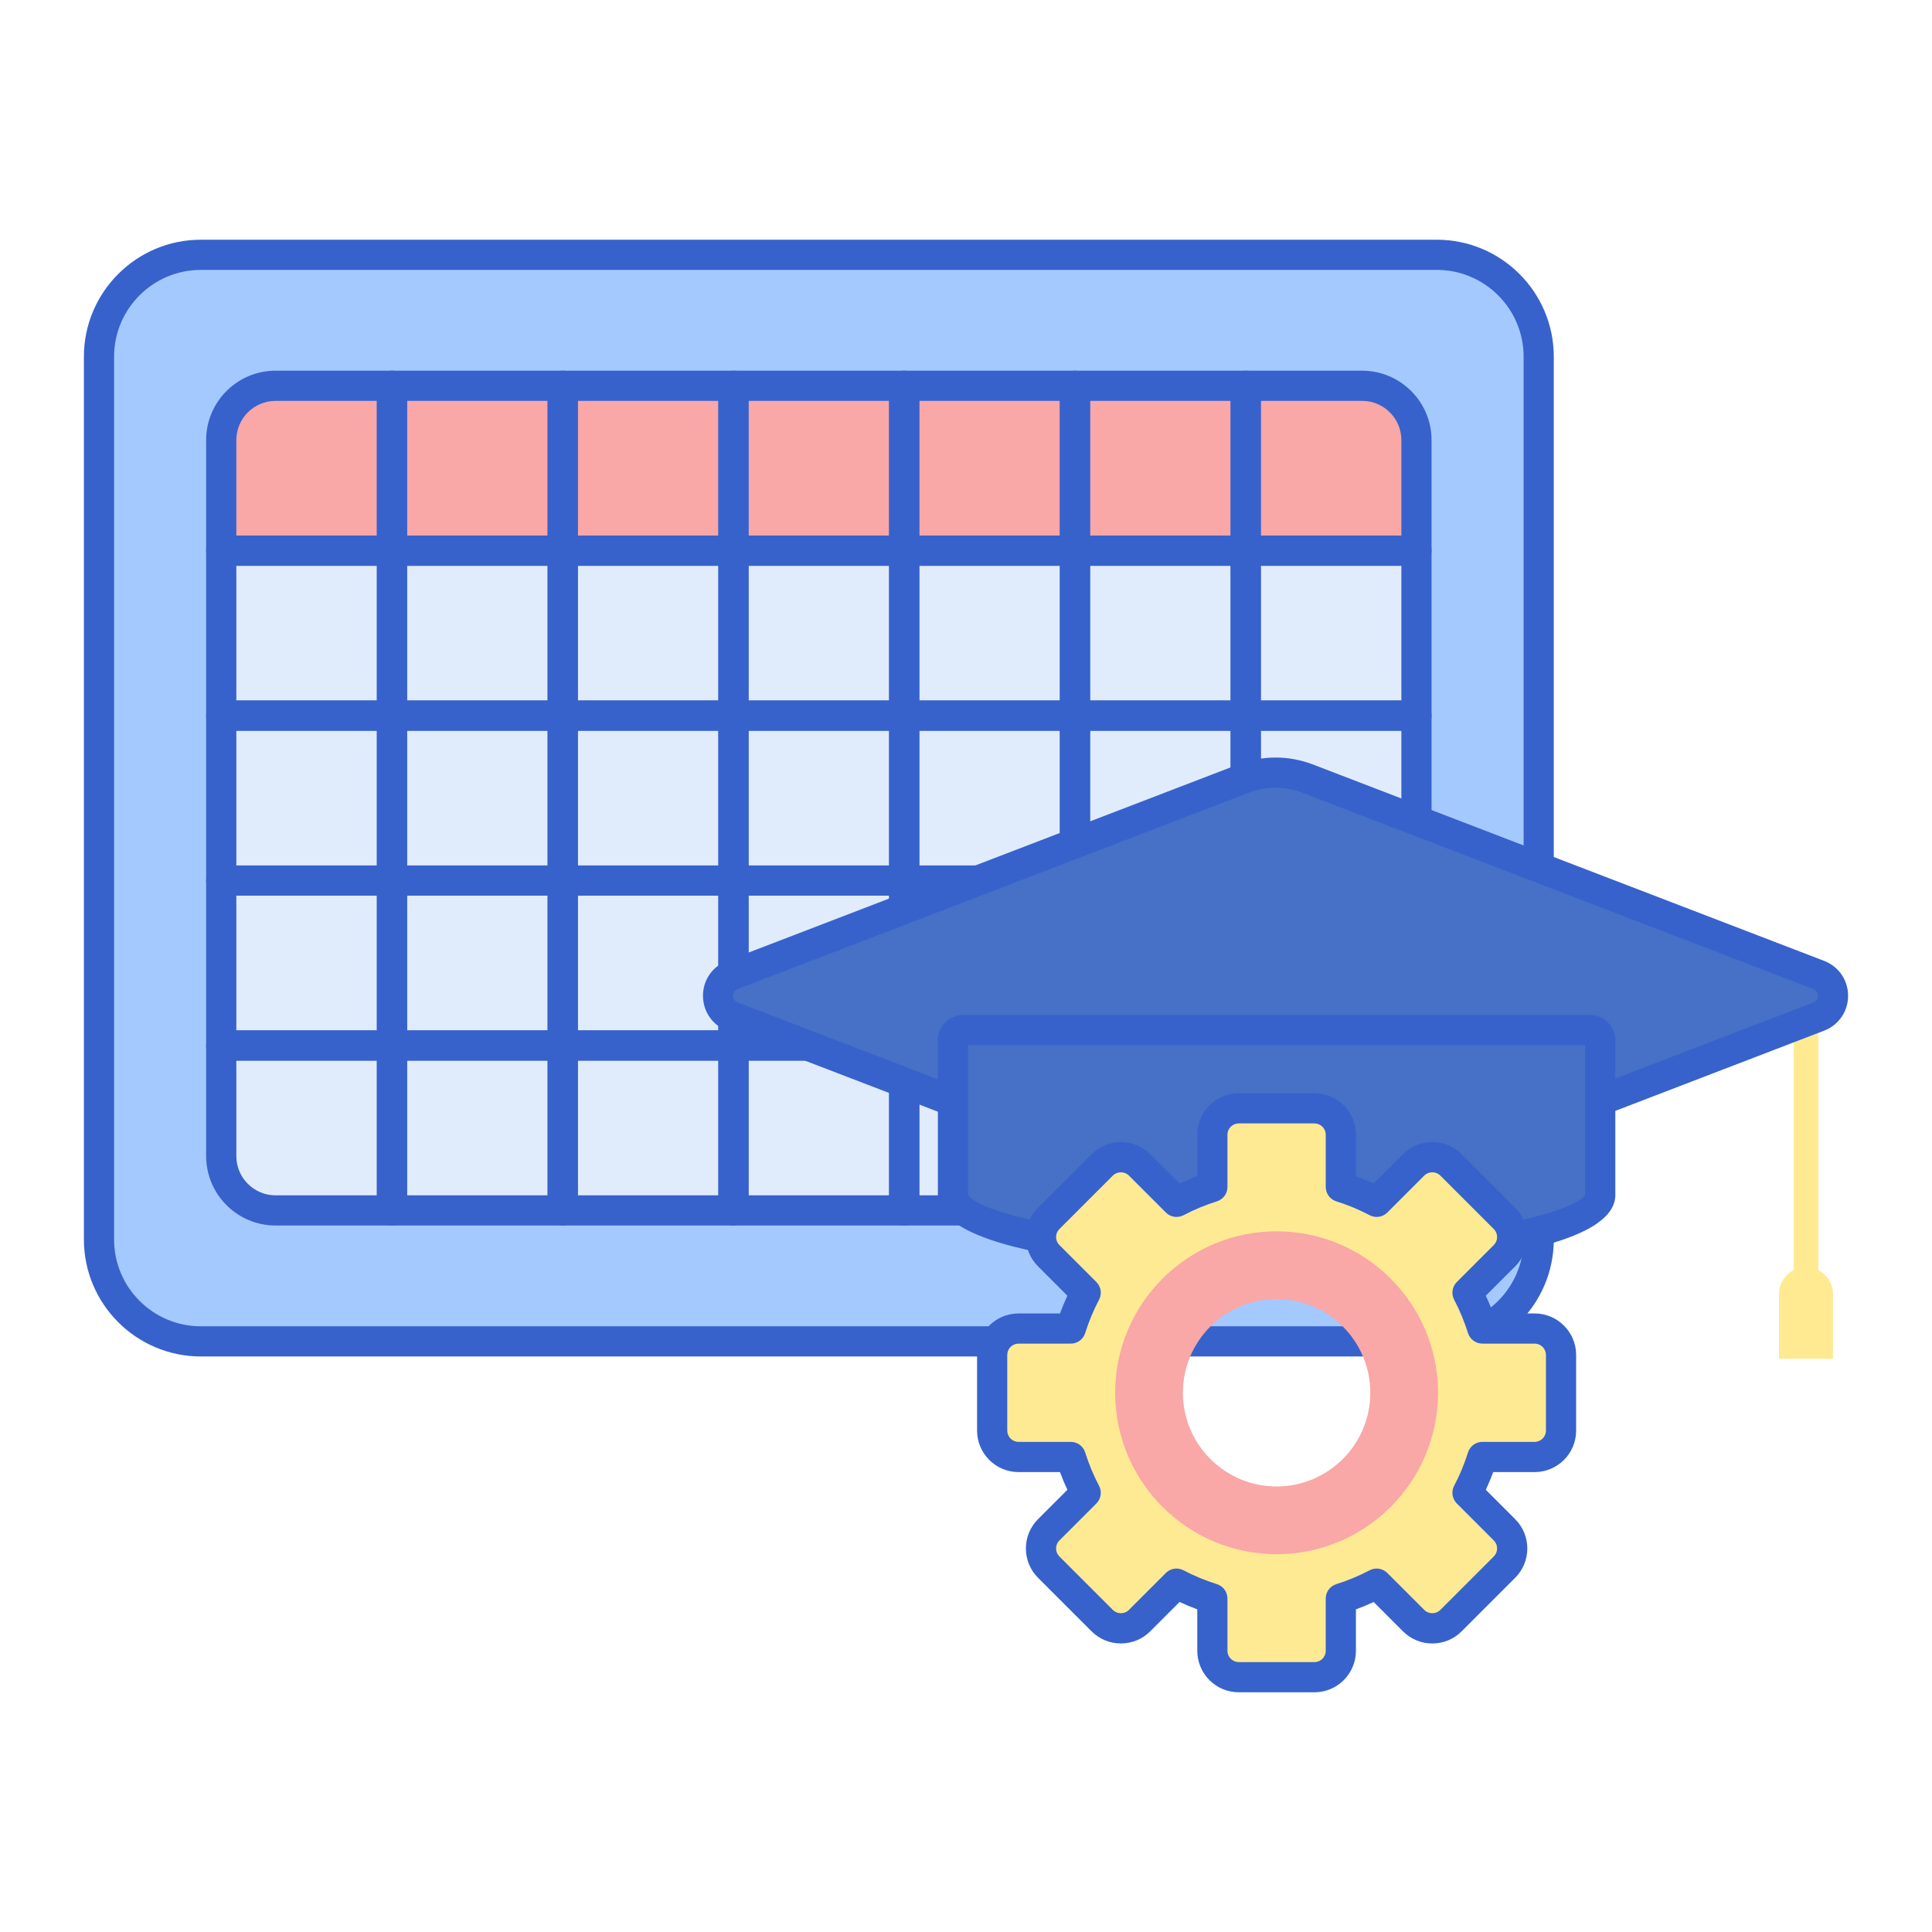 <?xml version="1.0" encoding="utf-8"?>
<!-- Generator: Adobe Illustrator 22.1.0, SVG Export Plug-In . SVG Version: 6.00 Build 0)  -->
<svg version="1.1" id="Layer_1" xmlns="http://www.w3.org/2000/svg" xmlns:xlink="http://www.w3.org/1999/xlink" x="0px" y="0px"
	 viewBox="0 0 256 256" style="enable-background:new 0 0 256 256;" xml:space="preserve">
<style type="text/css">
	.st0{fill:#E0EBFC;}
	.st1{fill:#3762CC;}
	.st2{fill:#4671C6;}
	.st3{fill:#6BDDDD;}
	.st4{fill:#F9A7A7;}
	.st5{fill:#A4C9FF;}
	.st6{fill:#FFEA92;}
	.st7{fill:#F9CFCF;}
	.st8{fill:#FFE164;}
	.st9{fill:#FFDC85;}
	.st10{fill:#FFEA94;}
	.st11{fill:#B9BEFC;}
	.st12{fill:#EAA97D;}
</style>
<g>
	<g>
		<g>
			<path class="st5" d="M190.389,177.74H26.615c-7.455,0-13.498-6.043-13.498-13.498V47.262c0-7.455,6.043-13.498,13.498-13.498
				h163.773c7.455,0,13.498,6.043,13.498,13.498v116.981C203.886,171.697,197.843,177.74,190.389,177.74z"/>
		</g>
		<g>
			<path class="st4" d="M29.315,72.972V58.317c0-3.976,3.223-7.199,7.199-7.199H51.94v21.854H29.315z"/>
		</g>
		<g>
			
				<rect x="52.325" y="50.732" transform="matrix(-1.836970e-16 1 -1 -1.836970e-16 125.297 -1.207)" class="st4" width="21.854" height="22.625"/>
		</g>
		<g>
			
				<rect x="74.95" y="50.732" transform="matrix(-1.836970e-16 1 -1 -1.836970e-16 147.922 -23.832)" class="st4" width="21.854" height="22.625"/>
		</g>
		<g>
			
				<rect x="97.575" y="50.732" transform="matrix(-1.836970e-16 1 -1 -1.836970e-16 170.547 -46.457)" class="st4" width="21.854" height="22.625"/>
		</g>
		<g>
			
				<rect x="120.2" y="50.732" transform="matrix(-1.836970e-16 1 -1 -1.836970e-16 193.172 -69.082)" class="st4" width="21.854" height="22.625"/>
		</g>
		<g>
			
				<rect x="142.825" y="50.732" transform="matrix(-1.836970e-16 1 -1 -1.836970e-16 215.797 -91.707)" class="st4" width="21.854" height="22.625"/>
		</g>
		<g>
			<path class="st4" d="M165.064,72.972V51.118h15.426c3.976,0,7.199,3.223,7.199,7.199v14.655H165.064z"/>
		</g>
		<g>
			
				<rect x="29.7" y="72.586" transform="matrix(-1.836970e-16 1 -1 -1.836970e-16 124.526 43.271)" class="st0" width="21.854" height="22.625"/>
		</g>
		<g>
			
				<rect x="52.325" y="72.586" transform="matrix(-1.836970e-16 1 -1 -1.836970e-16 147.151 20.646)" class="st0" width="21.854" height="22.625"/>
		</g>
		<g>
			
				<rect x="74.95" y="72.586" transform="matrix(-1.836970e-16 1 -1 -1.836970e-16 169.775 -1.978)" class="st0" width="21.854" height="22.625"/>
		</g>
		<g>
			
				<rect x="97.575" y="72.586" transform="matrix(-1.836970e-16 1 -1 -1.836970e-16 192.4 -24.603)" class="st0" width="21.854" height="22.625"/>
		</g>
		<g>
			
				<rect x="120.2" y="72.586" transform="matrix(-1.836970e-16 1 -1 -1.836970e-16 215.025 -47.228)" class="st0" width="21.854" height="22.625"/>
		</g>
		<g>
			
				<rect x="142.825" y="72.586" transform="matrix(-1.836970e-16 1 -1 -1.836970e-16 237.65 -69.853)" class="st0" width="21.854" height="22.625"/>
		</g>
		<g>
			
				<rect x="165.45" y="72.586" transform="matrix(-1.836970e-16 1 -1 -1.836970e-16 260.275 -92.478)" class="st0" width="21.854" height="22.625"/>
		</g>
		<g>
			
				<rect x="29.7" y="94.44" transform="matrix(-1.836970e-16 1 -1 -1.836970e-16 146.379 65.125)" class="st0" width="21.854" height="22.625"/>
		</g>
		<g>
			
				<rect x="52.325" y="94.44" transform="matrix(-1.836970e-16 1 -1 -1.836970e-16 169.004 42.5)" class="st0" width="21.854" height="22.625"/>
		</g>
		<g>
			
				<rect x="74.95" y="94.44" transform="matrix(-1.836970e-16 1 -1 -1.836970e-16 191.629 19.875)" class="st0" width="21.854" height="22.625"/>
		</g>
		<g>
			
				<rect x="97.575" y="94.44" transform="matrix(-1.836970e-16 1 -1 -1.836970e-16 214.254 -2.75)" class="st0" width="21.854" height="22.625"/>
		</g>
		<g>
			
				<rect x="120.2" y="94.44" transform="matrix(-1.836970e-16 1 -1 -1.836970e-16 236.879 -25.375)" class="st0" width="21.854" height="22.625"/>
		</g>
		<g>
			
				<rect x="142.825" y="94.44" transform="matrix(-1.836970e-16 1 -1 -1.836970e-16 259.504 -48)" class="st0" width="21.854" height="22.625"/>
		</g>
		<g>
			
				<rect x="165.45" y="94.44" transform="matrix(-1.836970e-16 1 -1 -1.836970e-16 282.129 -70.624)" class="st0" width="21.854" height="22.625"/>
		</g>
		<g>
			
				<rect x="29.7" y="116.293" transform="matrix(-1.836970e-16 1 -1 -1.836970e-16 168.233 86.978)" class="st0" width="21.854" height="22.625"/>
		</g>
		<g>
			
				<rect x="52.325" y="116.293" transform="matrix(-1.836970e-16 1 -1 -1.836970e-16 190.858 64.354)" class="st0" width="21.854" height="22.625"/>
		</g>
		<g>
			
				<rect x="74.95" y="116.293" transform="matrix(-1.836970e-16 1 -1 -1.836970e-16 213.483 41.729)" class="st0" width="21.854" height="22.625"/>
		</g>
		<g>
			
				<rect x="97.575" y="116.293" transform="matrix(-1.836970e-16 1 -1 -1.836970e-16 236.108 19.104)" class="st0" width="21.854" height="22.625"/>
		</g>
		<g>
			
				<rect x="120.2" y="116.293" transform="matrix(-1.836970e-16 1 -1 -1.836970e-16 258.733 -3.521)" class="st0" width="21.854" height="22.625"/>
		</g>
		<g>
			
				<rect x="142.825" y="116.293" transform="matrix(-1.836970e-16 1 -1 -1.836970e-16 281.357 -26.146)" class="st0" width="21.854" height="22.625"/>
		</g>
		<g>
			
				<rect x="165.45" y="116.293" transform="matrix(-1.836970e-16 1 -1 -1.836970e-16 303.982 -48.771)" class="st0" width="21.854" height="22.625"/>
		</g>
		<g>
			<path class="st0" d="M29.315,153.187v-14.655H51.94v21.854H36.514C32.538,160.386,29.315,157.163,29.315,153.187z"/>
		</g>
		<g>
			
				<rect x="52.325" y="138.147" transform="matrix(-1.836970e-16 1 -1 -1.836970e-16 212.711 86.207)" class="st0" width="21.854" height="22.625"/>
		</g>
		<g>
			
				<rect x="74.95" y="138.147" transform="matrix(-1.836970e-16 1 -1 -1.836970e-16 235.336 63.582)" class="st0" width="21.854" height="22.625"/>
		</g>
		<g>
			
				<rect x="97.575" y="138.147" transform="matrix(-1.836970e-16 1 -1 -1.836970e-16 257.961 40.957)" class="st0" width="21.854" height="22.625"/>
		</g>
		<g>
			
				<rect x="120.2" y="138.147" transform="matrix(-1.836970e-16 1 -1 -1.836970e-16 280.586 18.332)" class="st0" width="21.854" height="22.625"/>
		</g>
		<g>
			
				<rect x="142.825" y="138.147" transform="matrix(-1.836970e-16 1 -1 -1.836970e-16 303.211 -4.292)" class="st0" width="21.854" height="22.625"/>
		</g>
		<g>
			<path class="st0" d="M165.064,160.386v-21.854h22.625v14.655c0,3.976-3.223,7.199-7.199,7.199H165.064z"/>
		</g>
		<g>
			<path class="st1" d="M51.939,74.972H29.314c-1.104,0-2-0.896-2-2V58.317c0-5.072,4.127-9.199,9.199-9.199h15.426
				c1.104,0,2,0.896,2,2v21.854C53.939,74.076,53.044,74.972,51.939,74.972z M31.314,70.972h18.625V53.118H36.514
				c-2.867,0-5.199,2.332-5.199,5.199V70.972z"/>
		</g>
		<g>
			<path class="st1" d="M74.564,74.972H51.939c-1.104,0-2-0.896-2-2V51.118c0-1.104,0.896-2,2-2h22.625c1.104,0,2,0.896,2,2v21.854
				C76.564,74.076,75.669,74.972,74.564,74.972z M53.939,70.972h18.625V53.118H53.939V70.972z"/>
		</g>
		<g>
			<path class="st1" d="M97.189,74.972H74.564c-1.104,0-2-0.896-2-2V51.118c0-1.104,0.896-2,2-2h22.625c1.104,0,2,0.896,2,2v21.854
				C99.189,74.076,98.294,74.972,97.189,74.972z M76.564,70.972h18.625V53.118H76.564V70.972z"/>
		</g>
		<g>
			<path class="st1" d="M119.814,74.972H97.189c-1.104,0-2-0.896-2-2V51.118c0-1.104,0.896-2,2-2h22.625c1.104,0,2,0.896,2,2v21.854
				C121.814,74.076,120.919,74.972,119.814,74.972z M99.189,70.972h18.625V53.118H99.189V70.972z"/>
		</g>
		<g>
			<path class="st1" d="M142.439,74.972h-22.625c-1.104,0-2-0.896-2-2V51.118c0-1.104,0.896-2,2-2h22.625c1.104,0,2,0.896,2,2
				v21.854C144.439,74.076,143.544,74.972,142.439,74.972z M121.814,70.972h18.625V53.118h-18.625V70.972z"/>
		</g>
		<g>
			<path class="st1" d="M165.064,74.972h-22.625c-1.104,0-2-0.896-2-2V51.118c0-1.104,0.896-2,2-2h22.625c1.104,0,2,0.896,2,2
				v21.854C167.064,74.076,166.169,74.972,165.064,74.972z M144.439,70.972h18.625V53.118h-18.625V70.972z"/>
		</g>
		<g>
			<path class="st1" d="M187.689,74.972h-22.625c-1.104,0-2-0.896-2-2V51.118c0-1.104,0.896-2,2-2h15.426
				c5.072,0,9.199,4.126,9.199,9.199v14.655C189.689,74.076,188.794,74.972,187.689,74.972z M167.064,70.972h18.625V58.317
				c0-2.867-2.332-5.199-5.199-5.199h-13.426V70.972z"/>
		</g>
		<g>
			<path class="st1" d="M51.939,96.825H29.314c-1.104,0-2-0.896-2-2V72.972c0-1.104,0.896-2,2-2h22.625c1.104,0,2,0.896,2,2v21.854
				C53.939,95.93,53.044,96.825,51.939,96.825z M31.314,92.825h18.625V74.972H31.314V92.825z"/>
		</g>
		<g>
			<path class="st1" d="M74.564,96.825H51.939c-1.104,0-2-0.896-2-2V72.972c0-1.104,0.896-2,2-2h22.625c1.104,0,2,0.896,2,2v21.854
				C76.564,95.93,75.669,96.825,74.564,96.825z M53.939,92.825h18.625V74.972H53.939V92.825z"/>
		</g>
		<g>
			<path class="st1" d="M97.189,96.825H74.564c-1.104,0-2-0.896-2-2V72.972c0-1.104,0.896-2,2-2h22.625c1.104,0,2,0.896,2,2v21.854
				C99.189,95.93,98.294,96.825,97.189,96.825z M76.564,92.825h18.625V74.972H76.564V92.825z"/>
		</g>
		<g>
			<path class="st1" d="M119.814,96.825H97.189c-1.104,0-2-0.896-2-2V72.972c0-1.104,0.896-2,2-2h22.625c1.104,0,2,0.896,2,2v21.854
				C121.814,95.93,120.919,96.825,119.814,96.825z M99.189,92.825h18.625V74.972H99.189V92.825z"/>
		</g>
		<g>
			<path class="st1" d="M142.439,96.825h-22.625c-1.104,0-2-0.896-2-2V72.972c0-1.104,0.896-2,2-2h22.625c1.104,0,2,0.896,2,2
				v21.854C144.439,95.93,143.544,96.825,142.439,96.825z M121.814,92.825h18.625V74.972h-18.625V92.825z"/>
		</g>
		<g>
			<path class="st1" d="M165.064,96.825h-22.625c-1.104,0-2-0.896-2-2V72.972c0-1.104,0.896-2,2-2h22.625c1.104,0,2,0.896,2,2
				v21.854C167.064,95.93,166.169,96.825,165.064,96.825z M144.439,92.825h18.625V74.972h-18.625V92.825z"/>
		</g>
		<g>
			<path class="st1" d="M187.689,96.825h-22.625c-1.104,0-2-0.896-2-2V72.972c0-1.104,0.896-2,2-2h22.625c1.104,0,2,0.896,2,2
				v21.854C189.689,95.93,188.794,96.825,187.689,96.825z M167.064,92.825h18.625V74.972h-18.625V92.825z"/>
		</g>
		<g>
			<path class="st1" d="M51.939,118.679H29.314c-1.104,0-2-0.896-2-2V94.825c0-1.104,0.896-2,2-2h22.625c1.104,0,2,0.896,2,2v21.854
				C53.939,117.783,53.044,118.679,51.939,118.679z M31.314,114.679h18.625V96.825H31.314V114.679z"/>
		</g>
		<g>
			<path class="st1" d="M74.564,118.679H51.939c-1.104,0-2-0.896-2-2V94.825c0-1.104,0.896-2,2-2h22.625c1.104,0,2,0.896,2,2v21.854
				C76.564,117.783,75.669,118.679,74.564,118.679z M53.939,114.679h18.625V96.825H53.939V114.679z"/>
		</g>
		<g>
			<path class="st1" d="M97.189,118.679H74.564c-1.104,0-2-0.896-2-2V94.825c0-1.104,0.896-2,2-2h22.625c1.104,0,2,0.896,2,2v21.854
				C99.189,117.783,98.294,118.679,97.189,118.679z M76.564,114.679h18.625V96.825H76.564V114.679z"/>
		</g>
		<g>
			<path class="st1" d="M119.814,118.679H97.189c-1.104,0-2-0.896-2-2V94.825c0-1.104,0.896-2,2-2h22.625c1.104,0,2,0.896,2,2
				v21.854C121.814,117.783,120.919,118.679,119.814,118.679z M99.189,114.679h18.625V96.825H99.189V114.679z"/>
		</g>
		<g>
			<path class="st1" d="M142.439,118.679h-22.625c-1.104,0-2-0.896-2-2V94.825c0-1.104,0.896-2,2-2h22.625c1.104,0,2,0.896,2,2
				v21.854C144.439,117.783,143.544,118.679,142.439,118.679z M121.814,114.679h18.625V96.825h-18.625V114.679z"/>
		</g>
		<g>
			<path class="st1" d="M165.064,118.679h-22.625c-1.104,0-2-0.896-2-2V94.825c0-1.104,0.896-2,2-2h22.625c1.104,0,2,0.896,2,2
				v21.854C167.064,117.783,166.169,118.679,165.064,118.679z M144.439,114.679h18.625V96.825h-18.625V114.679z"/>
		</g>
		<g>
			<path class="st1" d="M187.689,118.679h-22.625c-1.104,0-2-0.896-2-2V94.825c0-1.104,0.896-2,2-2h22.625c1.104,0,2,0.896,2,2
				v21.854C189.689,117.783,188.794,118.679,187.689,118.679z M167.064,114.679h18.625V96.825h-18.625V114.679z"/>
		</g>
		<g>
			<path class="st1" d="M51.939,140.533H29.314c-1.104,0-2-0.896-2-2v-21.854c0-1.104,0.896-2,2-2h22.625c1.104,0,2,0.896,2,2
				v21.854C53.939,139.637,53.044,140.533,51.939,140.533z M31.314,136.533h18.625v-17.854H31.314V136.533z"/>
		</g>
		<g>
			<path class="st1" d="M74.564,140.533H51.939c-1.104,0-2-0.896-2-2v-21.854c0-1.104,0.896-2,2-2h22.625c1.104,0,2,0.896,2,2
				v21.854C76.564,139.637,75.669,140.533,74.564,140.533z M53.939,136.533h18.625v-17.854H53.939V136.533z"/>
		</g>
		<g>
			<path class="st1" d="M97.189,140.533H74.564c-1.104,0-2-0.896-2-2v-21.854c0-1.104,0.896-2,2-2h22.625c1.104,0,2,0.896,2,2
				v21.854C99.189,139.637,98.294,140.533,97.189,140.533z M76.564,136.533h18.625v-17.854H76.564V136.533z"/>
		</g>
		<g>
			<path class="st1" d="M119.814,140.533H97.189c-1.104,0-2-0.896-2-2v-21.854c0-1.104,0.896-2,2-2h22.625c1.104,0,2,0.896,2,2
				v21.854C121.814,139.637,120.919,140.533,119.814,140.533z M99.189,136.533h18.625v-17.854H99.189V136.533z"/>
		</g>
		<g>
			<path class="st1" d="M142.439,140.533h-22.625c-1.104,0-2-0.896-2-2v-21.854c0-1.104,0.896-2,2-2h22.625c1.104,0,2,0.896,2,2
				v21.854C144.439,139.637,143.544,140.533,142.439,140.533z M121.814,136.533h18.625v-17.854h-18.625V136.533z"/>
		</g>
		<g>
			<path class="st1" d="M165.064,140.533h-22.625c-1.104,0-2-0.896-2-2v-21.854c0-1.104,0.896-2,2-2h22.625c1.104,0,2,0.896,2,2
				v21.854C167.064,139.637,166.169,140.533,165.064,140.533z M144.439,136.533h18.625v-17.854h-18.625V136.533z"/>
		</g>
		<g>
			<path class="st1" d="M187.689,140.533h-22.625c-1.104,0-2-0.896-2-2v-21.854c0-1.104,0.896-2,2-2h22.625c1.104,0,2,0.896,2,2
				v21.854C189.689,139.637,188.794,140.533,187.689,140.533z M167.064,136.533h18.625v-17.854h-18.625V136.533z"/>
		</g>
		<g>
			<path class="st1" d="M51.939,162.386H36.514c-5.072,0-9.199-4.126-9.199-9.199v-14.655c0-1.104,0.896-2,2-2h22.625
				c1.104,0,2,0.896,2,2v21.854C53.939,161.491,53.044,162.386,51.939,162.386z M31.314,140.533v12.655
				c0,2.867,2.332,5.199,5.199,5.199h13.426v-17.854H31.314z"/>
		</g>
		<g>
			<path class="st1" d="M74.564,162.386H51.939c-1.104,0-2-0.896-2-2v-21.854c0-1.104,0.896-2,2-2h22.625c1.104,0,2,0.896,2,2
				v21.854C76.564,161.491,75.669,162.386,74.564,162.386z M53.939,158.386h18.625v-17.854H53.939V158.386z"/>
		</g>
		<g>
			<path class="st1" d="M97.189,162.386H74.564c-1.104,0-2-0.896-2-2v-21.854c0-1.104,0.896-2,2-2h22.625c1.104,0,2,0.896,2,2
				v21.854C99.189,161.491,98.294,162.386,97.189,162.386z M76.564,158.386h18.625v-17.854H76.564V158.386z"/>
		</g>
		<g>
			<path class="st1" d="M119.814,162.386H97.189c-1.104,0-2-0.896-2-2v-21.854c0-1.104,0.896-2,2-2h22.625c1.104,0,2,0.896,2,2
				v21.854C121.814,161.491,120.919,162.386,119.814,162.386z M99.189,158.386h18.625v-17.854H99.189V158.386z"/>
		</g>
		<g>
			<path class="st1" d="M142.439,162.386h-22.625c-1.104,0-2-0.896-2-2v-21.854c0-1.104,0.896-2,2-2h22.625c1.104,0,2,0.896,2,2
				v21.854C144.439,161.491,143.544,162.386,142.439,162.386z M121.814,158.386h18.625v-17.854h-18.625V158.386z"/>
		</g>
		<g>
			<path class="st1" d="M165.064,162.386h-22.625c-1.104,0-2-0.896-2-2v-21.854c0-1.104,0.896-2,2-2h22.625c1.104,0,2,0.896,2,2
				v21.854C167.064,161.491,166.169,162.386,165.064,162.386z M144.439,158.386h18.625v-17.854h-18.625V158.386z"/>
		</g>
		<g>
			<path class="st1" d="M180.49,162.386h-15.426c-1.104,0-2-0.896-2-2v-21.854c0-1.104,0.896-2,2-2h22.625c1.104,0,2,0.896,2,2
				v14.655C189.689,158.26,185.563,162.386,180.49,162.386z M167.064,158.386h13.426c2.867,0,5.199-2.332,5.199-5.199v-12.655
				h-18.625V158.386z"/>
		</g>
		<g>
			<path class="st1" d="M190.389,179.74H26.615c-8.546,0-15.498-6.952-15.498-15.498V47.262c0-8.545,6.952-15.498,15.498-15.498
				h163.773c8.546,0,15.498,6.953,15.498,15.498v116.981C205.887,172.788,198.935,179.74,190.389,179.74z M26.615,35.764
				c-6.34,0-11.498,5.158-11.498,11.498v116.981c0,6.34,5.158,11.498,11.498,11.498h163.773c6.34,0,11.498-5.158,11.498-11.498
				V47.262c0-6.34-5.158-11.498-11.498-11.498H26.615z"/>
		</g>
	</g>
	<g>
		<g>
			<path class="st6" d="M240.931,168.291c0-12.626,0-22.362,0-33.568l-3.252,1.249c0,10.8,0,25.234,0,32.318
				c-1.157,0.593-1.951,1.795-1.951,3.184v8.565h7.155v-8.565C242.883,170.085,242.089,168.883,240.931,168.291z"/>
		</g>
		<g>
			<path class="st2" d="M164.777,103.165l-67.735,26.021c-2.527,0.971-2.527,4.545,0,5.516l67.735,26.021
				c2.728,1.048,5.748,1.048,8.476,0l67.735-26.021c2.527-0.971,2.527-4.545,0-5.516l-67.735-26.021
				C170.525,102.117,167.505,102.117,164.777,103.165z"/>
		</g>
		<g>
			<path class="st1" d="M169.015,163.51c-1.679,0-3.357-0.307-4.954-0.92l-67.735-26.021c-1.931-0.741-3.178-2.557-3.178-4.625
				s1.247-3.883,3.177-4.625l67.736-26.021c3.193-1.228,6.713-1.228,9.91,0l67.733,26.02c1.932,0.742,3.179,2.558,3.179,4.625
				s-1.248,3.883-3.179,4.625l-67.734,26.021C172.372,163.203,170.693,163.51,169.015,163.51z M169.015,104.377
				c-1.192,0-2.385,0.218-3.52,0.654c0,0,0,0-0.001,0l-67.735,26.021c-0.552,0.212-0.611,0.694-0.611,0.891
				c0,0.197,0.06,0.678,0.611,0.89l67.735,26.021c2.271,0.872,4.771,0.871,7.042,0l67.734-26.021
				c0.553-0.212,0.612-0.693,0.612-0.89c0-0.197-0.06-0.679-0.612-0.891l-67.734-26.021
				C171.4,104.596,170.207,104.377,169.015,104.377z M164.777,103.165h0.01H164.777z"/>
		</g>
		<g>
			<path class="st2" d="M210.664,136.485h-83.016c-0.759,0-1.375,0.615-1.375,1.375v20.497c0,4.524,19.199,8.192,42.882,8.192
				s42.882-3.668,42.882-8.192h0.001v-20.497C212.038,137.1,211.423,136.485,210.664,136.485z"/>
		</g>
		<g>
			<path class="st1" d="M169.155,168.548c-1.833,0-44.883-0.116-44.883-10.192v-20.497c0-1.861,1.514-3.375,3.375-3.375h83.017
				c1.86,0,3.374,1.514,3.374,3.375v20.497C214.036,168.433,170.988,168.548,169.155,168.548z M128.272,158.284
				c1.103,2.269,15.571,6.265,40.883,6.265c25.311,0,39.779-3.996,40.882-6.265l0.001-19.799h-81.766V158.284z M210.664,138.485
				h0.01H210.664z"/>
		</g>
	</g>
	<g>
		<g>
			<path class="st10" d="M203.348,176.038h-6.925c-0.512-1.635-1.174-3.23-1.973-4.749l4.901-4.901
				c0.66-0.66,1.024-1.538,1.024-2.472c0-0.934-0.364-1.811-1.024-2.472l-7.092-7.092c-0.66-0.66-1.538-1.024-2.472-1.024
				c-0.933,0-1.811,0.364-2.471,1.024l-4.901,4.901c-1.518-0.799-3.114-1.462-4.749-1.973v-6.925c0-1.927-1.568-3.495-3.495-3.495
				h-10.03c-1.927,0-3.495,1.568-3.495,3.495v6.925c-1.634,0.511-3.23,1.174-4.749,1.973l-4.901-4.901
				c-0.66-0.66-1.538-1.024-2.471-1.024c-0.934,0-1.812,0.364-2.472,1.024l-7.092,7.092c-0.66,0.66-1.024,1.538-1.024,2.472
				c0,0.934,0.364,1.812,1.024,2.472l4.901,4.901c-0.799,1.518-1.462,3.114-1.973,4.749h-6.925c-1.927,0-3.495,1.568-3.495,3.495
				v10.03c0,1.927,1.568,3.495,3.495,3.495h6.925c0.512,1.635,1.174,3.23,1.973,4.749l-4.901,4.901
				c-0.66,0.66-1.024,1.538-1.024,2.472c0,0.934,0.364,1.812,1.024,2.472l7.092,7.092c0.66,0.66,1.538,1.024,2.472,1.024
				c0.933,0,1.811-0.364,2.471-1.024l4.901-4.901c1.518,0.799,3.114,1.462,4.749,1.973v6.925c0,1.927,1.568,3.495,3.495,3.495h10.03
				c1.927,0,3.495-1.568,3.495-3.495v-6.925c1.634-0.511,3.23-1.174,4.749-1.973l4.901,4.901c0.66,0.66,1.538,1.024,2.471,1.024
				c0.934,0,1.812-0.364,2.472-1.024l7.092-7.092c0.66-0.66,1.024-1.538,1.024-2.472c0-0.934-0.364-1.811-1.024-2.471l-4.901-4.901
				c0.799-1.518,1.462-3.114,1.973-4.749h6.925c1.927,0,3.495-1.568,3.495-3.495v-10.03
				C206.843,177.606,205.276,176.038,203.348,176.038z M185.939,184.548c0,9.255-7.529,16.783-16.783,16.783
				c-9.255,0-16.783-7.529-16.783-16.783c0-9.254,7.529-16.783,16.783-16.783C178.41,167.765,185.939,175.294,185.939,184.548z"/>
		</g>
		<g>
			<path class="st4" d="M169.155,163.158c-11.794,0-21.39,9.596-21.39,21.39c0,11.795,9.596,21.392,21.39,21.392
				c11.795,0,21.392-9.596,21.392-21.392C190.547,172.753,180.95,163.158,169.155,163.158z M181.573,184.548
				c0,6.847-5.57,12.417-12.418,12.417c-6.847,0-12.417-5.57-12.417-12.417c0-6.846,5.57-12.416,12.417-12.416
				C176.003,172.132,181.573,177.702,181.573,184.548z"/>
		</g>
		<g>
			<g>
				<path class="st1" d="M174.171,224.236h-10.03c-3.03,0-5.495-2.465-5.495-5.495v-5.493c-0.796-0.292-1.58-0.619-2.35-0.977
					l-3.887,3.886c-1.038,1.038-2.418,1.61-3.885,1.61c-1.468,0-2.848-0.572-3.886-1.61l-7.093-7.092
					c-1.038-1.039-1.609-2.418-1.609-3.885c0-1.467,0.571-2.846,1.608-3.885l3.888-3.887c-0.358-0.77-0.685-1.554-0.977-2.35h-5.493
					c-3.03,0-5.495-2.465-5.495-5.495v-10.03c0-3.03,2.465-5.495,5.495-5.495h5.493c0.292-0.795,0.618-1.581,0.977-2.35
					l-3.887-3.887c-1.038-1.039-1.609-2.418-1.609-3.885c0-1.467,0.571-2.846,1.608-3.885l7.094-7.093
					c1.037-1.038,2.418-1.609,3.886-1.609s2.848,0.571,3.885,1.609l3.887,3.886c0.769-0.357,1.554-0.684,2.35-0.976v-5.493
					c0-3.03,2.465-5.495,5.495-5.495h10.03c3.03,0,5.495,2.465,5.495,5.495v5.493c0.796,0.292,1.581,0.619,2.35,0.976l3.886-3.886
					c1.037-1.038,2.418-1.609,3.886-1.609s2.849,0.571,3.886,1.609l7.092,7.092c1.038,1.038,1.61,2.418,1.61,3.886
					s-0.572,2.848-1.61,3.886l-3.886,3.886c0.357,0.768,0.684,1.553,0.976,2.35h5.493c3.03,0,5.496,2.465,5.496,5.495v10.03
					c0,3.03-2.466,5.495-5.496,5.495h-5.493c-0.293,0.797-0.618,1.582-0.976,2.35l3.886,3.886c1.038,1.038,1.61,2.418,1.61,3.886
					s-0.572,2.848-1.61,3.886l-7.092,7.092c-1.038,1.038-2.418,1.61-3.886,1.61s-2.848-0.572-3.886-1.61l-3.886-3.886
					c-0.77,0.358-1.555,0.684-2.35,0.976v5.494C179.666,221.771,177.201,224.236,174.171,224.236z M155.897,207.843
					c0.316,0,0.636,0.075,0.93,0.23c1.412,0.742,2.897,1.359,4.415,1.834c0.835,0.261,1.403,1.034,1.403,1.909v6.925
					c0,0.824,0.671,1.495,1.495,1.495h10.03c0.824,0,1.495-0.671,1.495-1.495v-6.925c0-0.875,0.568-1.647,1.402-1.909
					c1.518-0.475,3.004-1.092,4.416-1.835c0.776-0.407,1.727-0.263,2.345,0.356l4.9,4.901c0.574,0.573,1.541,0.573,2.115,0
					l7.092-7.092c0.287-0.287,0.438-0.653,0.438-1.058s-0.151-0.771-0.438-1.058l-4.901-4.901c-0.62-0.62-0.764-1.571-0.355-2.346
					c0.74-1.406,1.357-2.891,1.835-4.415c0.261-0.834,1.034-1.402,1.908-1.402h6.925c0.825,0,1.496-0.671,1.496-1.495v-10.03
					c0-0.824-0.671-1.495-1.496-1.495h-6.925c-0.874,0-1.647-0.568-1.909-1.403c-0.476-1.522-1.093-3.008-1.834-4.414
					c-0.408-0.775-0.265-1.727,0.355-2.346l4.901-4.901c0.287-0.287,0.438-0.653,0.438-1.058s-0.151-0.771-0.438-1.058l-7.092-7.092
					c-0.572-0.572-1.543-0.572-2.115,0l-4.9,4.901c-0.618,0.62-1.569,0.764-2.346,0.356c-1.408-0.742-2.894-1.359-4.415-1.835
					c-0.834-0.261-1.402-1.034-1.402-1.909v-6.925c0-0.824-0.671-1.495-1.495-1.495h-10.03c-0.824,0-1.495,0.671-1.495,1.495v6.925
					c0,0.875-0.568,1.647-1.402,1.909c-1.521,0.476-3.007,1.093-4.415,1.835c-0.776,0.408-1.727,0.264-2.346-0.356l-4.901-4.901
					c-0.572-0.572-1.542-0.572-2.114,0l-7.093,7.092c-0.286,0.287-0.438,0.652-0.438,1.058c0,0.405,0.151,0.771,0.438,1.058
					l4.9,4.901c0.619,0.619,0.764,1.57,0.356,2.345c-0.743,1.411-1.36,2.897-1.835,4.415c-0.262,0.834-1.035,1.403-1.909,1.403
					h-6.925c-0.824,0-1.495,0.671-1.495,1.495v10.03c0,0.824,0.671,1.495,1.495,1.495h6.925c0.874,0,1.647,0.568,1.909,1.403
					c0.475,1.518,1.092,3.004,1.835,4.415c0.407,0.775,0.263,1.726-0.356,2.345l-4.901,4.901c-0.286,0.287-0.438,0.652-0.438,1.058
					c0,0.405,0.151,0.771,0.438,1.058l7.092,7.092c0.573,0.573,1.54,0.574,2.114,0l4.901-4.901
					C154.867,208.044,155.379,207.843,155.897,207.843z"/>
			</g>
		</g>
	</g>
</g>
</svg>
